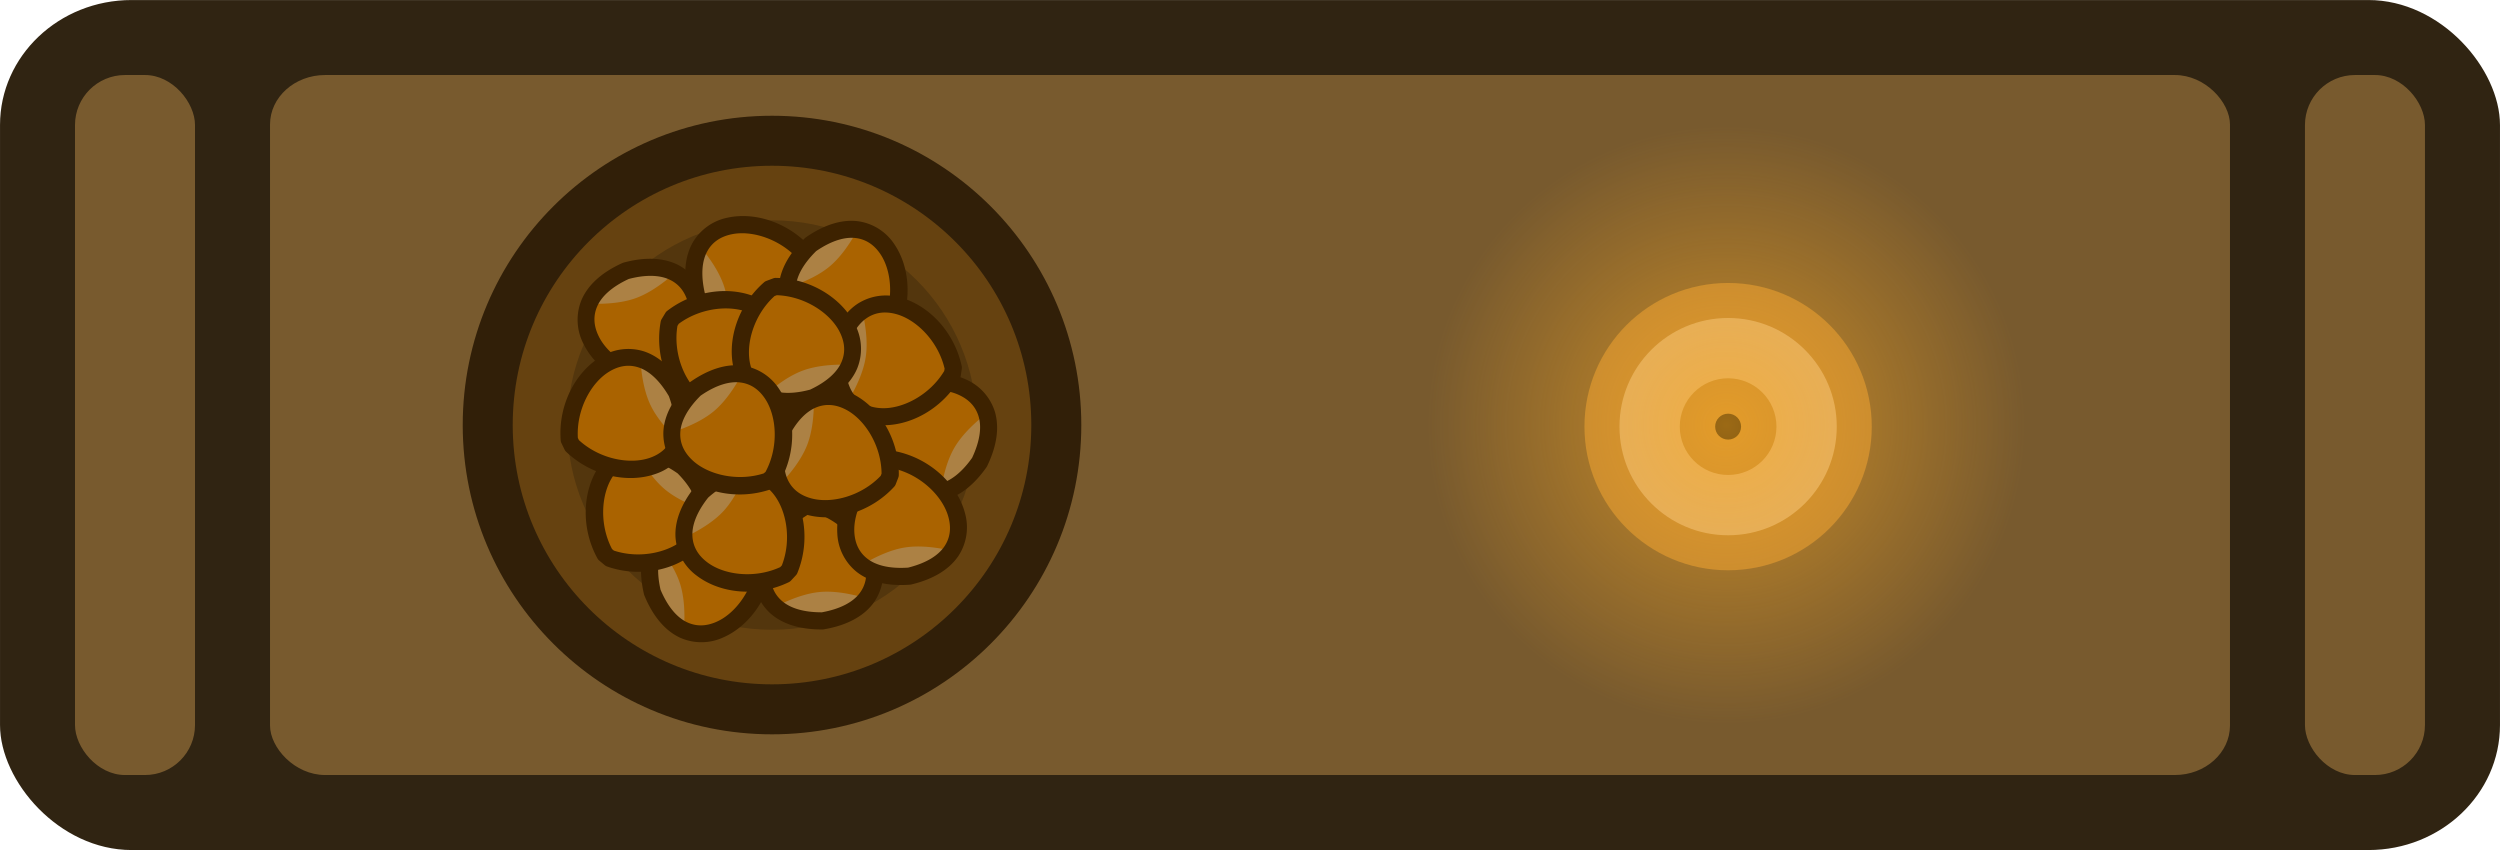 <svg xmlns="http://www.w3.org/2000/svg" xmlns:xlink="http://www.w3.org/1999/xlink" width="250" height="85" viewBox="0 0 66.146 22.49"><defs><radialGradient xlink:href="#a" id="b" cx="95.773" cy="88.153" r="9.538" fx="95.773" fy="88.153" gradientTransform="translate(22.564 16.503)" gradientUnits="userSpaceOnUse"/><linearGradient id="a"><stop offset="0" style="stop-color:#ffad23;stop-opacity:.611"/><stop offset=".829" style="stop-color:#ffad23;stop-opacity:0"/></linearGradient></defs><g transform="translate(-72.662 -93.41)"><rect width="66.146" height="22.49" x="72.662" y="93.411" rx="3.482" ry="3.307" style="display:inline;fill:#302412;fill-opacity:1;stroke-width:.143"/><rect width="51.858" height="18.521" x="79.806" y="95.395" rx="1.459" ry="1.309" style="display:inline;fill:#785a2e;fill-opacity:1;stroke-width:.165"/><rect width="3.175" height="18.521" x="74.646" y="95.395" rx="1.323" ry="1.323" style="display:inline;fill:#785a2e;fill-opacity:1;stroke-width:.152"/><rect width="3.175" height="18.521" x="133.648" y="95.395" rx="1.323" ry="1.323" style="display:inline;fill:#785a2e;fill-opacity:1;stroke-width:.152"/><g style="stroke-width:1.243" transform="translate(23.83 20.45)scale(.805)"><circle cx="117.46" cy="104.656" r="4.146" style="fill:#d8af76;fill-opacity:1;stroke:#b78034;stroke-width:1.151;stroke-dasharray:none;stroke-opacity:1"/><circle cx="117.46" cy="104.656" r="1.589" style="fill:#b78034;fill-opacity:1;stroke:none;stroke-width:1.644;stroke-dasharray:none;stroke-opacity:1"/><circle cx="117.46" cy="104.656" r=".426" style="fill:#000;fill-opacity:1;stroke:none;stroke-width:1.644;stroke-dasharray:none;stroke-opacity:1"/></g><circle cx="118.336" cy="104.656" r="9.538" style="fill:url(#b);stroke:none;stroke-width:1.323;stroke-dasharray:none;stroke-opacity:1"/><circle cx="93.088" cy="104.656" r="7.522" style="fill:#664210;fill-opacity:1;stroke:#311f08;stroke-width:1.323;stroke-dasharray:none;stroke-opacity:1"/><circle cx="93.088" cy="104.656" r="5.417" style="fill:#53360d;fill-opacity:1;stroke:none;stroke-width:1.323;stroke-dasharray:none;stroke-opacity:1"/><path d="M122.435 130.584c-2.274.192-1.646 2.505-.08 3.105l.185-.001c1.56-.612 2.17-2.93-.105-3.104" style="color:#000;fill:#aa6300;stroke-linecap:round;stroke-linejoin:round;-inkscape-stroke:none" transform="rotate(-39.24 69.305 162.277)"/><path d="M122.342 130.579c-.22.005-.462.078-.661.104q.02.05.04.096c-.206.088-.375.206-.367.347.38.14.755.228 1.084.227s.703-.092 1.081-.236c.007-.141-.162-.257-.37-.344q.022-.046.041-.096c-.228-.028-.512-.118-.755-.096a1 1 0 0 0-.093-.003z" style="fill:#ac8144;fill-opacity:1;stroke:none;stroke-width:.265;stroke-linecap:round;stroke-linejoin:round;stroke-dasharray:none;stroke-opacity:1" transform="rotate(-39.24 69.305 162.277)"/><path d="M122.416 130.36c-.607.05-1.054.248-1.338.552a1.38 1.38 0 0 0-.348 1.094c.08.78.68 1.562 1.543 1.892a.2.2 0 0 0 .082.016l.186-.002a.2.2 0 0 0 .08-.016c.861-.337 1.457-1.123 1.53-1.904a1.38 1.38 0 0 0-.358-1.09c-.286-.301-.734-.496-1.342-.543h-.035m.02.454c.514.044.843.2 1.03.397.192.201.262.453.235.74-.053.567-.536 1.231-1.223 1.512h-.064c-.688-.275-1.18-.935-1.236-1.502-.03-.287.039-.54.228-.742.186-.2.515-.357 1.03-.405" style="color:#000;fill:#3d2200;fill-opacity:1;stroke-linecap:round;stroke-linejoin:round;-inkscape-stroke:none" transform="rotate(-39.24 69.305 162.277)"/><path d="M122.435 130.584c-2.274.192-1.646 2.505-.08 3.105l.185-.001c1.56-.612 2.17-2.93-.105-3.104" style="color:#000;fill:#aa6300;stroke-linecap:round;stroke-linejoin:round;-inkscape-stroke:none" transform="rotate(-107.686 98.323 131.714)"/><path d="M122.342 130.579c-.22.005-.462.078-.661.104q.02.05.04.096c-.206.088-.375.206-.367.347.38.14.755.228 1.084.227s.703-.092 1.081-.236c.007-.141-.162-.257-.37-.344q.022-.046.041-.096c-.228-.028-.512-.118-.755-.096a1 1 0 0 0-.093-.003z" style="fill:#ac8144;fill-opacity:1;stroke:none;stroke-width:.265;stroke-linecap:round;stroke-linejoin:round;stroke-dasharray:none;stroke-opacity:1" transform="rotate(-107.686 98.323 131.714)"/><path d="M122.416 130.36c-.607.05-1.054.248-1.338.552a1.38 1.38 0 0 0-.348 1.094c.08.78.68 1.562 1.543 1.892a.2.2 0 0 0 .082.016l.186-.002a.2.2 0 0 0 .08-.016c.861-.337 1.457-1.123 1.53-1.904a1.38 1.38 0 0 0-.358-1.09c-.286-.301-.734-.496-1.342-.543h-.035m.02.454c.514.044.843.2 1.03.397.192.201.262.453.235.74-.053.567-.536 1.231-1.223 1.512h-.064c-.688-.275-1.18-.935-1.236-1.502-.03-.287.039-.54.228-.742.186-.2.515-.357 1.03-.405" style="color:#000;fill:#3d2200;fill-opacity:1;stroke-linecap:round;stroke-linejoin:round;-inkscape-stroke:none" transform="rotate(-107.686 98.323 131.714)"/><path d="M122.435 130.584c-2.274.192-1.646 2.505-.08 3.105l.185-.001c1.56-.612 2.17-2.93-.105-3.104" style="color:#000;fill:#aa6300;stroke-linecap:round;stroke-linejoin:round;-inkscape-stroke:none" transform="rotate(-107.686 96.039 127.36)"/><path d="M122.342 130.579c-.22.005-.462.078-.661.104q.02.05.04.096c-.206.088-.375.206-.367.347.38.14.755.228 1.084.227s.703-.092 1.081-.236c.007-.141-.162-.257-.37-.344q.022-.046.041-.096c-.228-.028-.512-.118-.755-.096a1 1 0 0 0-.093-.003z" style="fill:#ac8144;fill-opacity:1;stroke:none;stroke-width:.265;stroke-linecap:round;stroke-linejoin:round;stroke-dasharray:none;stroke-opacity:1" transform="rotate(-107.686 96.039 127.36)"/><path d="M122.416 130.36c-.607.05-1.054.248-1.338.552a1.38 1.38 0 0 0-.348 1.094c.08.78.68 1.562 1.543 1.892a.2.2 0 0 0 .082.016l.186-.002a.2.2 0 0 0 .08-.016c.861-.337 1.457-1.123 1.53-1.904a1.38 1.38 0 0 0-.358-1.09c-.286-.301-.734-.496-1.342-.543h-.035m.02.454c.514.044.843.2 1.03.397.192.201.262.453.235.74-.053.567-.536 1.231-1.223 1.512h-.064c-.688-.275-1.18-.935-1.236-1.502-.03-.287.039-.54.228-.742.186-.2.515-.357 1.03-.405" style="color:#000;fill:#3d2200;fill-opacity:1;stroke-linecap:round;stroke-linejoin:round;-inkscape-stroke:none" transform="rotate(-107.686 96.039 127.36)"/><path d="M122.435 130.584c-2.274.192-1.646 2.505-.08 3.105l.185-.001c1.56-.612 2.17-2.93-.105-3.104" style="color:#000;fill:#aa6300;stroke-linecap:round;stroke-linejoin:round;-inkscape-stroke:none" transform="rotate(40.511 140.219 75.23)"/><path d="M122.342 130.579c-.22.005-.462.078-.661.104q.02.05.04.096c-.206.088-.375.206-.367.347.38.14.755.228 1.084.227s.703-.092 1.081-.236c.007-.141-.162-.257-.37-.344q.022-.046.041-.096c-.228-.028-.512-.118-.755-.096a1 1 0 0 0-.093-.003z" style="fill:#ac8144;fill-opacity:1;stroke:none;stroke-width:.265;stroke-linecap:round;stroke-linejoin:round;stroke-dasharray:none;stroke-opacity:1" transform="rotate(40.511 140.219 75.23)"/><path d="M122.416 130.36c-.607.05-1.054.248-1.338.552a1.38 1.38 0 0 0-.348 1.094c.08.78.68 1.562 1.543 1.892a.2.2 0 0 0 .082.016l.186-.002a.2.2 0 0 0 .08-.016c.861-.337 1.457-1.123 1.53-1.904a1.38 1.38 0 0 0-.358-1.09c-.286-.301-.734-.496-1.342-.543h-.035m.02.454c.514.044.843.2 1.03.397.192.201.262.453.235.74-.053.567-.536 1.231-1.223 1.512h-.064c-.688-.275-1.18-.935-1.236-1.502-.03-.287.039-.54.228-.742.186-.2.515-.357 1.03-.405" style="color:#000;fill:#3d2200;fill-opacity:1;stroke-linecap:round;stroke-linejoin:round;-inkscape-stroke:none" transform="rotate(40.511 140.219 75.23)"/><path d="M122.435 130.584c-2.274.192-1.646 2.505-.08 3.105l.185-.001c1.56-.612 2.17-2.93-.105-3.104" style="color:#000;fill:#aa6300;stroke-linecap:round;stroke-linejoin:round;-inkscape-stroke:none" transform="rotate(-39.24 65.202 154.957)"/><path d="M122.342 130.579c-.22.005-.462.078-.661.104q.02.05.04.096c-.206.088-.375.206-.367.347.38.14.755.228 1.084.227s.703-.092 1.081-.236c.007-.141-.162-.257-.37-.344q.022-.046.041-.096c-.228-.028-.512-.118-.755-.096a1 1 0 0 0-.093-.003z" style="fill:#ac8144;fill-opacity:1;stroke:none;stroke-width:.265;stroke-linecap:round;stroke-linejoin:round;stroke-dasharray:none;stroke-opacity:1" transform="rotate(-39.24 65.202 154.957)"/><path d="M122.416 130.36c-.607.05-1.054.248-1.338.552a1.38 1.38 0 0 0-.348 1.094c.08.78.68 1.562 1.543 1.892a.2.2 0 0 0 .082.016l.186-.002a.2.2 0 0 0 .08-.016c.861-.337 1.457-1.123 1.53-1.904a1.38 1.38 0 0 0-.358-1.09c-.286-.301-.734-.496-1.342-.543h-.035m.02.454c.514.044.843.2 1.03.397.192.201.262.453.235.74-.053.567-.536 1.231-1.223 1.512h-.064c-.688-.275-1.18-.935-1.236-1.502-.03-.287.039-.54.228-.742.186-.2.515-.357 1.03-.405" style="color:#000;fill:#3d2200;fill-opacity:1;stroke-linecap:round;stroke-linejoin:round;-inkscape-stroke:none" transform="rotate(-39.24 65.202 154.957)"/><path d="M122.435 130.584c-2.274.192-1.646 2.505-.08 3.105l.185-.001c1.56-.612 2.17-2.93-.105-3.104" style="color:#000;fill:#aa6300;stroke-linecap:round;stroke-linejoin:round;-inkscape-stroke:none" transform="rotate(-39.24 69.603 156.71)"/><path d="M122.342 130.579c-.22.005-.462.078-.661.104q.02.05.04.096c-.206.088-.375.206-.367.347.38.14.755.228 1.084.227s.703-.092 1.081-.236c.007-.141-.162-.257-.37-.344q.022-.046.041-.096c-.228-.028-.512-.118-.755-.096a1 1 0 0 0-.093-.003z" style="fill:#ac8144;fill-opacity:1;stroke:none;stroke-width:.265;stroke-linecap:round;stroke-linejoin:round;stroke-dasharray:none;stroke-opacity:1" transform="rotate(-39.24 69.603 156.71)"/><path d="M122.416 130.36c-.607.05-1.054.248-1.338.552a1.38 1.38 0 0 0-.348 1.094c.08.78.68 1.562 1.543 1.892a.2.2 0 0 0 .082.016l.186-.002a.2.2 0 0 0 .08-.016c.861-.337 1.457-1.123 1.53-1.904a1.38 1.38 0 0 0-.358-1.09c-.286-.301-.734-.496-1.342-.543h-.035m.02.454c.514.044.843.2 1.03.397.192.201.262.453.235.74-.053.567-.536 1.231-1.223 1.512h-.064c-.688-.275-1.18-.935-1.236-1.502-.03-.287.039-.54.228-.742.186-.2.515-.357 1.03-.405" style="color:#000;fill:#3d2200;fill-opacity:1;stroke-linecap:round;stroke-linejoin:round;-inkscape-stroke:none" transform="rotate(-39.24 69.603 156.71)"/><path d="M122.435 130.584c-2.274.192-1.646 2.505-.08 3.105l.185-.001c1.56-.612 2.17-2.93-.105-3.104" style="color:#000;fill:#aa6300;stroke-linecap:round;stroke-linejoin:round;-inkscape-stroke:none" transform="rotate(120.444 117.644 111.287)"/><path d="M122.342 130.579c-.22.005-.462.078-.661.104q.02.05.04.096c-.206.088-.375.206-.367.347.38.14.755.228 1.084.227s.703-.092 1.081-.236c.007-.141-.162-.257-.37-.344q.022-.046.041-.096c-.228-.028-.512-.118-.755-.096a1 1 0 0 0-.093-.003z" style="fill:#ac8144;fill-opacity:1;stroke:none;stroke-width:.265;stroke-linecap:round;stroke-linejoin:round;stroke-dasharray:none;stroke-opacity:1" transform="rotate(120.444 117.644 111.287)"/><path d="M122.416 130.36c-.607.05-1.054.248-1.338.552a1.38 1.38 0 0 0-.348 1.094c.08.78.68 1.562 1.543 1.892a.2.2 0 0 0 .082.016l.186-.002a.2.2 0 0 0 .08-.016c.861-.337 1.457-1.123 1.53-1.904a1.38 1.38 0 0 0-.358-1.09c-.286-.301-.734-.496-1.342-.543h-.035m.02.454c.514.044.843.2 1.03.397.192.201.262.453.235.74-.053.567-.536 1.231-1.223 1.512h-.064c-.688-.275-1.18-.935-1.236-1.502-.03-.287.039-.54.228-.742.186-.2.515-.357 1.03-.405" style="color:#000;fill:#3d2200;fill-opacity:1;stroke-linecap:round;stroke-linejoin:round;-inkscape-stroke:none" transform="rotate(120.444 117.644 111.287)"/><path d="M122.435 130.584c-2.274.192-1.646 2.505-.08 3.105l.185-.001c1.56-.612 2.17-2.93-.105-3.104" style="color:#000;fill:#aa6300;stroke-linecap:round;stroke-linejoin:round;-inkscape-stroke:none" transform="rotate(40.511 143.158 81.678)"/><path d="M122.342 130.579c-.22.005-.462.078-.661.104q.02.05.04.096c-.206.088-.375.206-.367.347.38.14.755.228 1.084.227s.703-.092 1.081-.236c.007-.141-.162-.257-.37-.344q.022-.046.041-.096c-.228-.028-.512-.118-.755-.096a1 1 0 0 0-.093-.003z" style="fill:#ac8144;fill-opacity:1;stroke:none;stroke-width:.265;stroke-linecap:round;stroke-linejoin:round;stroke-dasharray:none;stroke-opacity:1" transform="rotate(40.511 143.158 81.678)"/><path d="M122.416 130.36c-.607.05-1.054.248-1.338.552a1.38 1.38 0 0 0-.348 1.094c.08.78.68 1.562 1.543 1.892a.2.2 0 0 0 .082.016l.186-.002a.2.2 0 0 0 .08-.016c.861-.337 1.457-1.123 1.53-1.904a1.38 1.38 0 0 0-.358-1.09c-.286-.301-.734-.496-1.342-.543h-.035m.02.454c.514.044.843.2 1.03.397.192.201.262.453.235.74-.053.567-.536 1.231-1.223 1.512h-.064c-.688-.275-1.18-.935-1.236-1.502-.03-.287.039-.54.228-.742.186-.2.515-.357 1.03-.405" style="color:#000;fill:#3d2200;fill-opacity:1;stroke-linecap:round;stroke-linejoin:round;-inkscape-stroke:none" transform="rotate(40.511 143.158 81.678)"/><path d="M122.435 130.584c-2.274.192-1.646 2.505-.08 3.105l.185-.001c1.56-.612 2.17-2.93-.105-3.104" style="color:#000;fill:#aa6300;stroke-linecap:round;stroke-linejoin:round;-inkscape-stroke:none" transform="rotate(174.999 108.884 119.6)"/><path d="M122.342 130.579c-.22.005-.462.078-.661.104q.02.05.04.096c-.206.088-.375.206-.367.347.38.14.755.228 1.084.227s.703-.092 1.081-.236c.007-.141-.162-.257-.37-.344q.022-.046.041-.096c-.228-.028-.512-.118-.755-.096a1 1 0 0 0-.093-.003z" style="fill:#ac8144;fill-opacity:1;stroke:none;stroke-width:.265;stroke-linecap:round;stroke-linejoin:round;stroke-dasharray:none;stroke-opacity:1" transform="rotate(174.999 108.884 119.6)"/><path d="M122.416 130.36c-.607.05-1.054.248-1.338.552a1.38 1.38 0 0 0-.348 1.094c.08.78.68 1.562 1.543 1.892a.2.2 0 0 0 .082.016l.186-.002a.2.2 0 0 0 .08-.016c.861-.337 1.457-1.123 1.53-1.904a1.38 1.38 0 0 0-.358-1.09c-.286-.301-.734-.496-1.342-.543h-.035m.02.454c.514.044.843.2 1.03.397.192.201.262.453.235.74-.053.567-.536 1.231-1.223 1.512h-.064c-.688-.275-1.18-.935-1.236-1.502-.03-.287.039-.54.228-.742.186-.2.515-.357 1.03-.405" style="color:#000;fill:#3d2200;fill-opacity:1;stroke-linecap:round;stroke-linejoin:round;-inkscape-stroke:none" transform="rotate(174.999 108.884 119.6)"/><path d="M122.435 130.584c-2.274.192-1.646 2.505-.08 3.105l.185-.001c1.56-.612 2.17-2.93-.105-3.104" style="color:#000;fill:#aa6300;stroke-linecap:round;stroke-linejoin:round;-inkscape-stroke:none" transform="rotate(171.215 110.423 118.632)"/><path d="M122.342 130.579c-.22.005-.462.078-.661.104q.02.05.04.096c-.206.088-.375.206-.367.347.38.14.755.228 1.084.227s.703-.092 1.081-.236c.007-.141-.162-.257-.37-.344q.022-.046.041-.096c-.228-.028-.512-.118-.755-.096a1 1 0 0 0-.093-.003z" style="fill:#ac8144;fill-opacity:1;stroke:none;stroke-width:.265;stroke-linecap:round;stroke-linejoin:round;stroke-dasharray:none;stroke-opacity:1" transform="rotate(171.215 110.423 118.632)"/><path d="M122.416 130.36c-.607.05-1.054.248-1.338.552a1.38 1.38 0 0 0-.348 1.094c.08.78.68 1.562 1.543 1.892a.2.2 0 0 0 .082.016l.186-.002a.2.2 0 0 0 .08-.016c.861-.337 1.457-1.123 1.53-1.904a1.38 1.38 0 0 0-.358-1.09c-.286-.301-.734-.496-1.342-.543h-.035m.02.454c.514.044.843.2 1.03.397.192.201.262.453.235.74-.053.567-.536 1.231-1.223 1.512h-.064c-.688-.275-1.18-.935-1.236-1.502-.03-.287.039-.54.228-.742.186-.2.515-.357 1.03-.405" style="color:#000;fill:#3d2200;fill-opacity:1;stroke-linecap:round;stroke-linejoin:round;-inkscape-stroke:none" transform="rotate(171.215 110.423 118.632)"/><path d="M122.435 130.584c-2.274.192-1.646 2.505-.08 3.105l.185-.001c1.56-.612 2.17-2.93-.105-3.104" style="color:#000;fill:#aa6300;stroke-linecap:round;stroke-linejoin:round;-inkscape-stroke:none" transform="rotate(-80.864 92.286 132.88)"/><path d="M122.342 130.579c-.22.005-.462.078-.661.104q.02.05.04.096c-.206.088-.375.206-.367.347.38.14.755.228 1.084.227s.703-.092 1.081-.236c.007-.141-.162-.257-.37-.344q.022-.046.041-.096c-.228-.028-.512-.118-.755-.096a1 1 0 0 0-.093-.003z" style="fill:#ac8144;fill-opacity:1;stroke:none;stroke-width:.265;stroke-linecap:round;stroke-linejoin:round;stroke-dasharray:none;stroke-opacity:1" transform="rotate(-80.864 92.286 132.88)"/><path d="M122.416 130.36c-.607.05-1.054.248-1.338.552a1.38 1.38 0 0 0-.348 1.094c.08.78.68 1.562 1.543 1.892a.2.2 0 0 0 .082.016l.186-.002a.2.2 0 0 0 .08-.016c.861-.337 1.457-1.123 1.53-1.904a1.38 1.38 0 0 0-.358-1.09c-.286-.301-.734-.496-1.342-.543h-.035m.02.454c.514.044.843.2 1.03.397.192.201.262.453.235.74-.053.567-.536 1.231-1.223 1.512h-.064c-.688-.275-1.18-.935-1.236-1.502-.03-.287.039-.54.228-.742.186-.2.515-.357 1.03-.405" style="color:#000;fill:#3d2200;fill-opacity:1;stroke-linecap:round;stroke-linejoin:round;-inkscape-stroke:none" transform="rotate(-80.864 92.286 132.88)"/><path d="M122.435 130.584c-2.274.192-1.646 2.505-.08 3.105l.185-.001c1.56-.612 2.17-2.93-.105-3.104" style="color:#000;fill:#aa6300;stroke-linecap:round;stroke-linejoin:round;-inkscape-stroke:none" transform="rotate(-1.36 -1037.07 1344.877)"/><path d="M122.342 130.579c-.22.005-.462.078-.661.104q.02.05.04.096c-.206.088-.375.206-.367.347.38.14.755.228 1.084.227s.703-.092 1.081-.236c.007-.141-.162-.257-.37-.344q.022-.046.041-.096c-.228-.028-.512-.118-.755-.096a1 1 0 0 0-.093-.003z" style="fill:#ac8144;fill-opacity:1;stroke:none;stroke-width:.265;stroke-linecap:round;stroke-linejoin:round;stroke-dasharray:none;stroke-opacity:1" transform="rotate(-1.36 -1037.07 1344.877)"/><path d="M122.416 130.36c-.607.05-1.054.248-1.338.552a1.38 1.38 0 0 0-.348 1.094c.08.78.68 1.562 1.543 1.892a.2.2 0 0 0 .082.016l.186-.002a.2.2 0 0 0 .08-.016c.861-.337 1.457-1.123 1.53-1.904a1.38 1.38 0 0 0-.358-1.09c-.286-.301-.734-.496-1.342-.543h-.035m.02.454c.514.044.843.2 1.03.397.192.201.262.453.235.74-.053.567-.536 1.231-1.223 1.512h-.064c-.688-.275-1.18-.935-1.236-1.502-.03-.287.039-.54.228-.742.186-.2.515-.357 1.03-.405" style="color:#000;fill:#3d2200;fill-opacity:1;stroke-linecap:round;stroke-linejoin:round;-inkscape-stroke:none" transform="rotate(-1.36 -1037.07 1344.877)"/><path d="M122.435 130.584c-2.274.192-1.646 2.505-.08 3.105l.185-.001c1.56-.612 2.17-2.93-.105-3.104" style="color:#000;fill:#aa6300;stroke-linecap:round;stroke-linejoin:round;-inkscape-stroke:none" transform="rotate(-19.556 18.763 211.948)"/><path d="M122.342 130.579c-.22.005-.462.078-.661.104q.02.05.04.096c-.206.088-.375.206-.367.347.38.14.755.228 1.084.227s.703-.092 1.081-.236c.007-.141-.162-.257-.37-.344q.022-.046.041-.096c-.228-.028-.512-.118-.755-.096a1 1 0 0 0-.093-.003z" style="fill:#ac8144;fill-opacity:1;stroke:none;stroke-width:.265;stroke-linecap:round;stroke-linejoin:round;stroke-dasharray:none;stroke-opacity:1" transform="rotate(-19.556 18.763 211.948)"/><path d="M122.416 130.36c-.607.05-1.054.248-1.338.552a1.38 1.38 0 0 0-.348 1.094c.08.78.68 1.562 1.543 1.892a.2.2 0 0 0 .082.016l.186-.002a.2.2 0 0 0 .08-.016c.861-.337 1.457-1.123 1.53-1.904a1.38 1.38 0 0 0-.358-1.09c-.286-.301-.734-.496-1.342-.543h-.035m.02.454c.514.044.843.2 1.03.397.192.201.262.453.235.74-.053.567-.536 1.231-1.223 1.512h-.064c-.688-.275-1.18-.935-1.236-1.502-.03-.287.039-.54.228-.742.186-.2.515-.357 1.03-.405" style="color:#000;fill:#3d2200;fill-opacity:1;stroke-linecap:round;stroke-linejoin:round;-inkscape-stroke:none" transform="rotate(-19.556 18.763 211.948)"/><path d="M122.435 130.584c-2.274.192-1.646 2.505-.08 3.105l.185-.001c1.56-.612 2.17-2.93-.105-3.104" style="color:#000;fill:#aa6300;stroke-linecap:round;stroke-linejoin:round;-inkscape-stroke:none" transform="rotate(-46.52 78.725 154.8)"/><path d="M122.342 130.579c-.22.005-.462.078-.661.104q.02.05.04.096c-.206.088-.375.206-.367.347.38.14.755.228 1.084.227s.703-.092 1.081-.236c.007-.141-.162-.257-.37-.344q.022-.046.041-.096c-.228-.028-.512-.118-.755-.096a1 1 0 0 0-.093-.003z" style="fill:#ac8144;fill-opacity:1;stroke:none;stroke-width:.265;stroke-linecap:round;stroke-linejoin:round;stroke-dasharray:none;stroke-opacity:1" transform="rotate(-46.52 78.725 154.8)"/><path d="M122.416 130.36c-.607.05-1.054.248-1.338.552a1.38 1.38 0 0 0-.348 1.094c.08.78.68 1.562 1.543 1.892a.2.2 0 0 0 .082.016l.186-.002a.2.2 0 0 0 .08-.016c.861-.337 1.457-1.123 1.53-1.904a1.38 1.38 0 0 0-.358-1.09c-.286-.301-.734-.496-1.342-.543h-.035m.02.454c.514.044.843.2 1.03.397.192.201.262.453.235.74-.053.567-.536 1.231-1.223 1.512h-.064c-.688-.275-1.18-.935-1.236-1.502-.03-.287.039-.54.228-.742.186-.2.515-.357 1.03-.405" style="color:#000;fill:#3d2200;fill-opacity:1;stroke-linecap:round;stroke-linejoin:round;-inkscape-stroke:none" transform="rotate(-46.52 78.725 154.8)"/><path d="M122.435 130.584c-2.274.192-1.646 2.505-.08 3.105l.185-.001c1.56-.612 2.17-2.93-.105-3.104" style="color:#000;fill:#aa6300;stroke-linecap:round;stroke-linejoin:round;-inkscape-stroke:none" transform="rotate(121.603 115.314 108.836)"/><path d="M122.342 130.579c-.22.005-.462.078-.661.104q.02.05.04.096c-.206.088-.375.206-.367.347.38.14.755.228 1.084.227s.703-.092 1.081-.236c.007-.141-.162-.257-.37-.344q.022-.046.041-.096c-.228-.028-.512-.118-.755-.096a1 1 0 0 0-.093-.003z" style="fill:#ac8144;fill-opacity:1;stroke:none;stroke-width:.265;stroke-linecap:round;stroke-linejoin:round;stroke-dasharray:none;stroke-opacity:1" transform="rotate(121.603 115.314 108.836)"/><path d="M122.416 130.36c-.607.05-1.054.248-1.338.552a1.38 1.38 0 0 0-.348 1.094c.08.78.68 1.562 1.543 1.892a.2.2 0 0 0 .082.016l.186-.002a.2.2 0 0 0 .08-.016c.861-.337 1.457-1.123 1.53-1.904a1.38 1.38 0 0 0-.358-1.09c-.286-.301-.734-.496-1.342-.543h-.035m.02.454c.514.044.843.2 1.03.397.192.201.262.453.235.74-.053.567-.536 1.231-1.223 1.512h-.064c-.688-.275-1.18-.935-1.236-1.502-.03-.287.039-.54.228-.742.186-.2.515-.357 1.03-.405" style="color:#000;fill:#3d2200;fill-opacity:1;stroke-linecap:round;stroke-linejoin:round;-inkscape-stroke:none" transform="rotate(121.603 115.314 108.836)"/><path d="M122.435 130.584c-2.274.192-1.646 2.505-.08 3.105l.185-.001c1.56-.612 2.17-2.93-.105-3.104" style="color:#000;fill:#aa6300;stroke-linecap:round;stroke-linejoin:round;-inkscape-stroke:none" transform="rotate(160.12 110.64 114.783)"/><path d="M122.342 130.579c-.22.005-.462.078-.661.104q.02.05.04.096c-.206.088-.375.206-.367.347.38.14.755.228 1.084.227s.703-.092 1.081-.236c.007-.141-.162-.257-.37-.344q.022-.046.041-.096c-.228-.028-.512-.118-.755-.096a1 1 0 0 0-.093-.003z" style="fill:#ac8144;fill-opacity:1;stroke:none;stroke-width:.265;stroke-linecap:round;stroke-linejoin:round;stroke-dasharray:none;stroke-opacity:1" transform="rotate(160.12 110.64 114.783)"/><path d="M122.416 130.36c-.607.05-1.054.248-1.338.552a1.38 1.38 0 0 0-.348 1.094c.08.78.68 1.562 1.543 1.892a.2.2 0 0 0 .082.016l.186-.002a.2.2 0 0 0 .08-.016c.861-.337 1.457-1.123 1.53-1.904a1.38 1.38 0 0 0-.358-1.09c-.286-.301-.734-.496-1.342-.543h-.035m.02.454c.514.044.843.2 1.03.397.192.201.262.453.235.74-.053.567-.536 1.231-1.223 1.512h-.064c-.688-.275-1.18-.935-1.236-1.502-.03-.287.039-.54.228-.742.186-.2.515-.357 1.03-.405" style="color:#000;fill:#3d2200;fill-opacity:1;stroke-linecap:round;stroke-linejoin:round;-inkscape-stroke:none" transform="rotate(160.12 110.64 114.783)"/><path d="M122.435 130.584c-2.274.192-1.646 2.505-.08 3.105l.185-.001c1.56-.612 2.17-2.93-.105-3.104" style="color:#000;fill:#aa6300;stroke-linecap:round;stroke-linejoin:round;-inkscape-stroke:none" transform="rotate(-68.217 88.915 139.259)"/><path d="M122.342 130.579c-.22.005-.462.078-.661.104q.02.05.04.096c-.206.088-.375.206-.367.347.38.14.755.228 1.084.227s.703-.092 1.081-.236c.007-.141-.162-.257-.37-.344q.022-.046.041-.096c-.228-.028-.512-.118-.755-.096a1 1 0 0 0-.093-.003z" style="fill:#ac8144;fill-opacity:1;stroke:none;stroke-width:.265;stroke-linecap:round;stroke-linejoin:round;stroke-dasharray:none;stroke-opacity:1" transform="rotate(-68.217 88.915 139.259)"/><path d="M122.416 130.36c-.607.05-1.054.248-1.338.552a1.38 1.38 0 0 0-.348 1.094c.08.78.68 1.562 1.543 1.892a.2.2 0 0 0 .082.016l.186-.002a.2.2 0 0 0 .08-.016c.861-.337 1.457-1.123 1.53-1.904a1.38 1.38 0 0 0-.358-1.09c-.286-.301-.734-.496-1.342-.543h-.035m.02.454c.514.044.843.2 1.03.397.192.201.262.453.235.74-.053.567-.536 1.231-1.223 1.512h-.064c-.688-.275-1.18-.935-1.236-1.502-.03-.287.039-.54.228-.742.186-.2.515-.357 1.03-.405" style="color:#000;fill:#3d2200;fill-opacity:1;stroke-linecap:round;stroke-linejoin:round;-inkscape-stroke:none" transform="rotate(-68.217 88.915 139.259)"/><path d="M122.435 130.584c-2.274.192-1.646 2.505-.08 3.105l.185-.001c1.56-.612 2.17-2.93-.105-3.104" style="color:#000;fill:#aa6300;stroke-linecap:round;stroke-linejoin:round;-inkscape-stroke:none" transform="rotate(64.873 127.578 92.115)"/><path d="M122.342 130.579c-.22.005-.462.078-.661.104q.02.05.04.096c-.206.088-.375.206-.367.347.38.14.755.228 1.084.227s.703-.092 1.081-.236c.007-.141-.162-.257-.37-.344q.022-.046.041-.096c-.228-.028-.512-.118-.755-.096a1 1 0 0 0-.093-.003z" style="fill:#ac8144;fill-opacity:1;stroke:none;stroke-width:.265;stroke-linecap:round;stroke-linejoin:round;stroke-dasharray:none;stroke-opacity:1" transform="rotate(64.873 127.578 92.115)"/><path d="M122.416 130.36c-.607.05-1.054.248-1.338.552a1.38 1.38 0 0 0-.348 1.094c.08.78.68 1.562 1.543 1.892a.2.2 0 0 0 .082.016l.186-.002a.2.2 0 0 0 .08-.016c.861-.337 1.457-1.123 1.53-1.904a1.38 1.38 0 0 0-.358-1.09c-.286-.301-.734-.496-1.342-.543h-.035m.02.454c.514.044.843.2 1.03.397.192.201.262.453.235.74-.053.567-.536 1.231-1.223 1.512h-.064c-.688-.275-1.18-.935-1.236-1.502-.03-.287.039-.54.228-.742.186-.2.515-.357 1.03-.405" style="color:#000;fill:#3d2200;fill-opacity:1;stroke-linecap:round;stroke-linejoin:round;-inkscape-stroke:none" transform="rotate(64.873 127.578 92.115)"/><path d="M122.435 130.584c-2.274.192-1.646 2.505-.08 3.105l.185-.001c1.56-.612 2.17-2.93-.105-3.104" style="color:#000;fill:#aa6300;stroke-linecap:round;stroke-linejoin:round;-inkscape-stroke:none" transform="rotate(-39.502 69.31 160.844)"/><path d="M122.342 130.579c-.22.005-.462.078-.661.104q.02.05.04.096c-.206.088-.375.206-.367.347.38.14.755.228 1.084.227s.703-.092 1.081-.236c.007-.141-.162-.257-.37-.344q.022-.046.041-.096c-.228-.028-.512-.118-.755-.096a1 1 0 0 0-.093-.003z" style="fill:#ac8144;fill-opacity:1;stroke:none;stroke-width:.265;stroke-linecap:round;stroke-linejoin:round;stroke-dasharray:none;stroke-opacity:1" transform="rotate(-39.502 69.31 160.844)"/><path d="M122.416 130.36c-.607.05-1.054.248-1.338.552a1.38 1.38 0 0 0-.348 1.094c.08.78.68 1.562 1.543 1.892a.2.2 0 0 0 .082.016l.186-.002a.2.2 0 0 0 .08-.016c.861-.337 1.457-1.123 1.53-1.904a1.38 1.38 0 0 0-.358-1.09c-.286-.301-.734-.496-1.342-.543h-.035m.02.454c.514.044.843.2 1.03.397.192.201.262.453.235.74-.053.567-.536 1.231-1.223 1.512h-.064c-.688-.275-1.18-.935-1.236-1.502-.03-.287.039-.54.228-.742.186-.2.515-.357 1.03-.405" style="color:#000;fill:#3d2200;fill-opacity:1;stroke-linecap:round;stroke-linejoin:round;-inkscape-stroke:none" transform="rotate(-39.502 69.31 160.844)"/></g></svg>